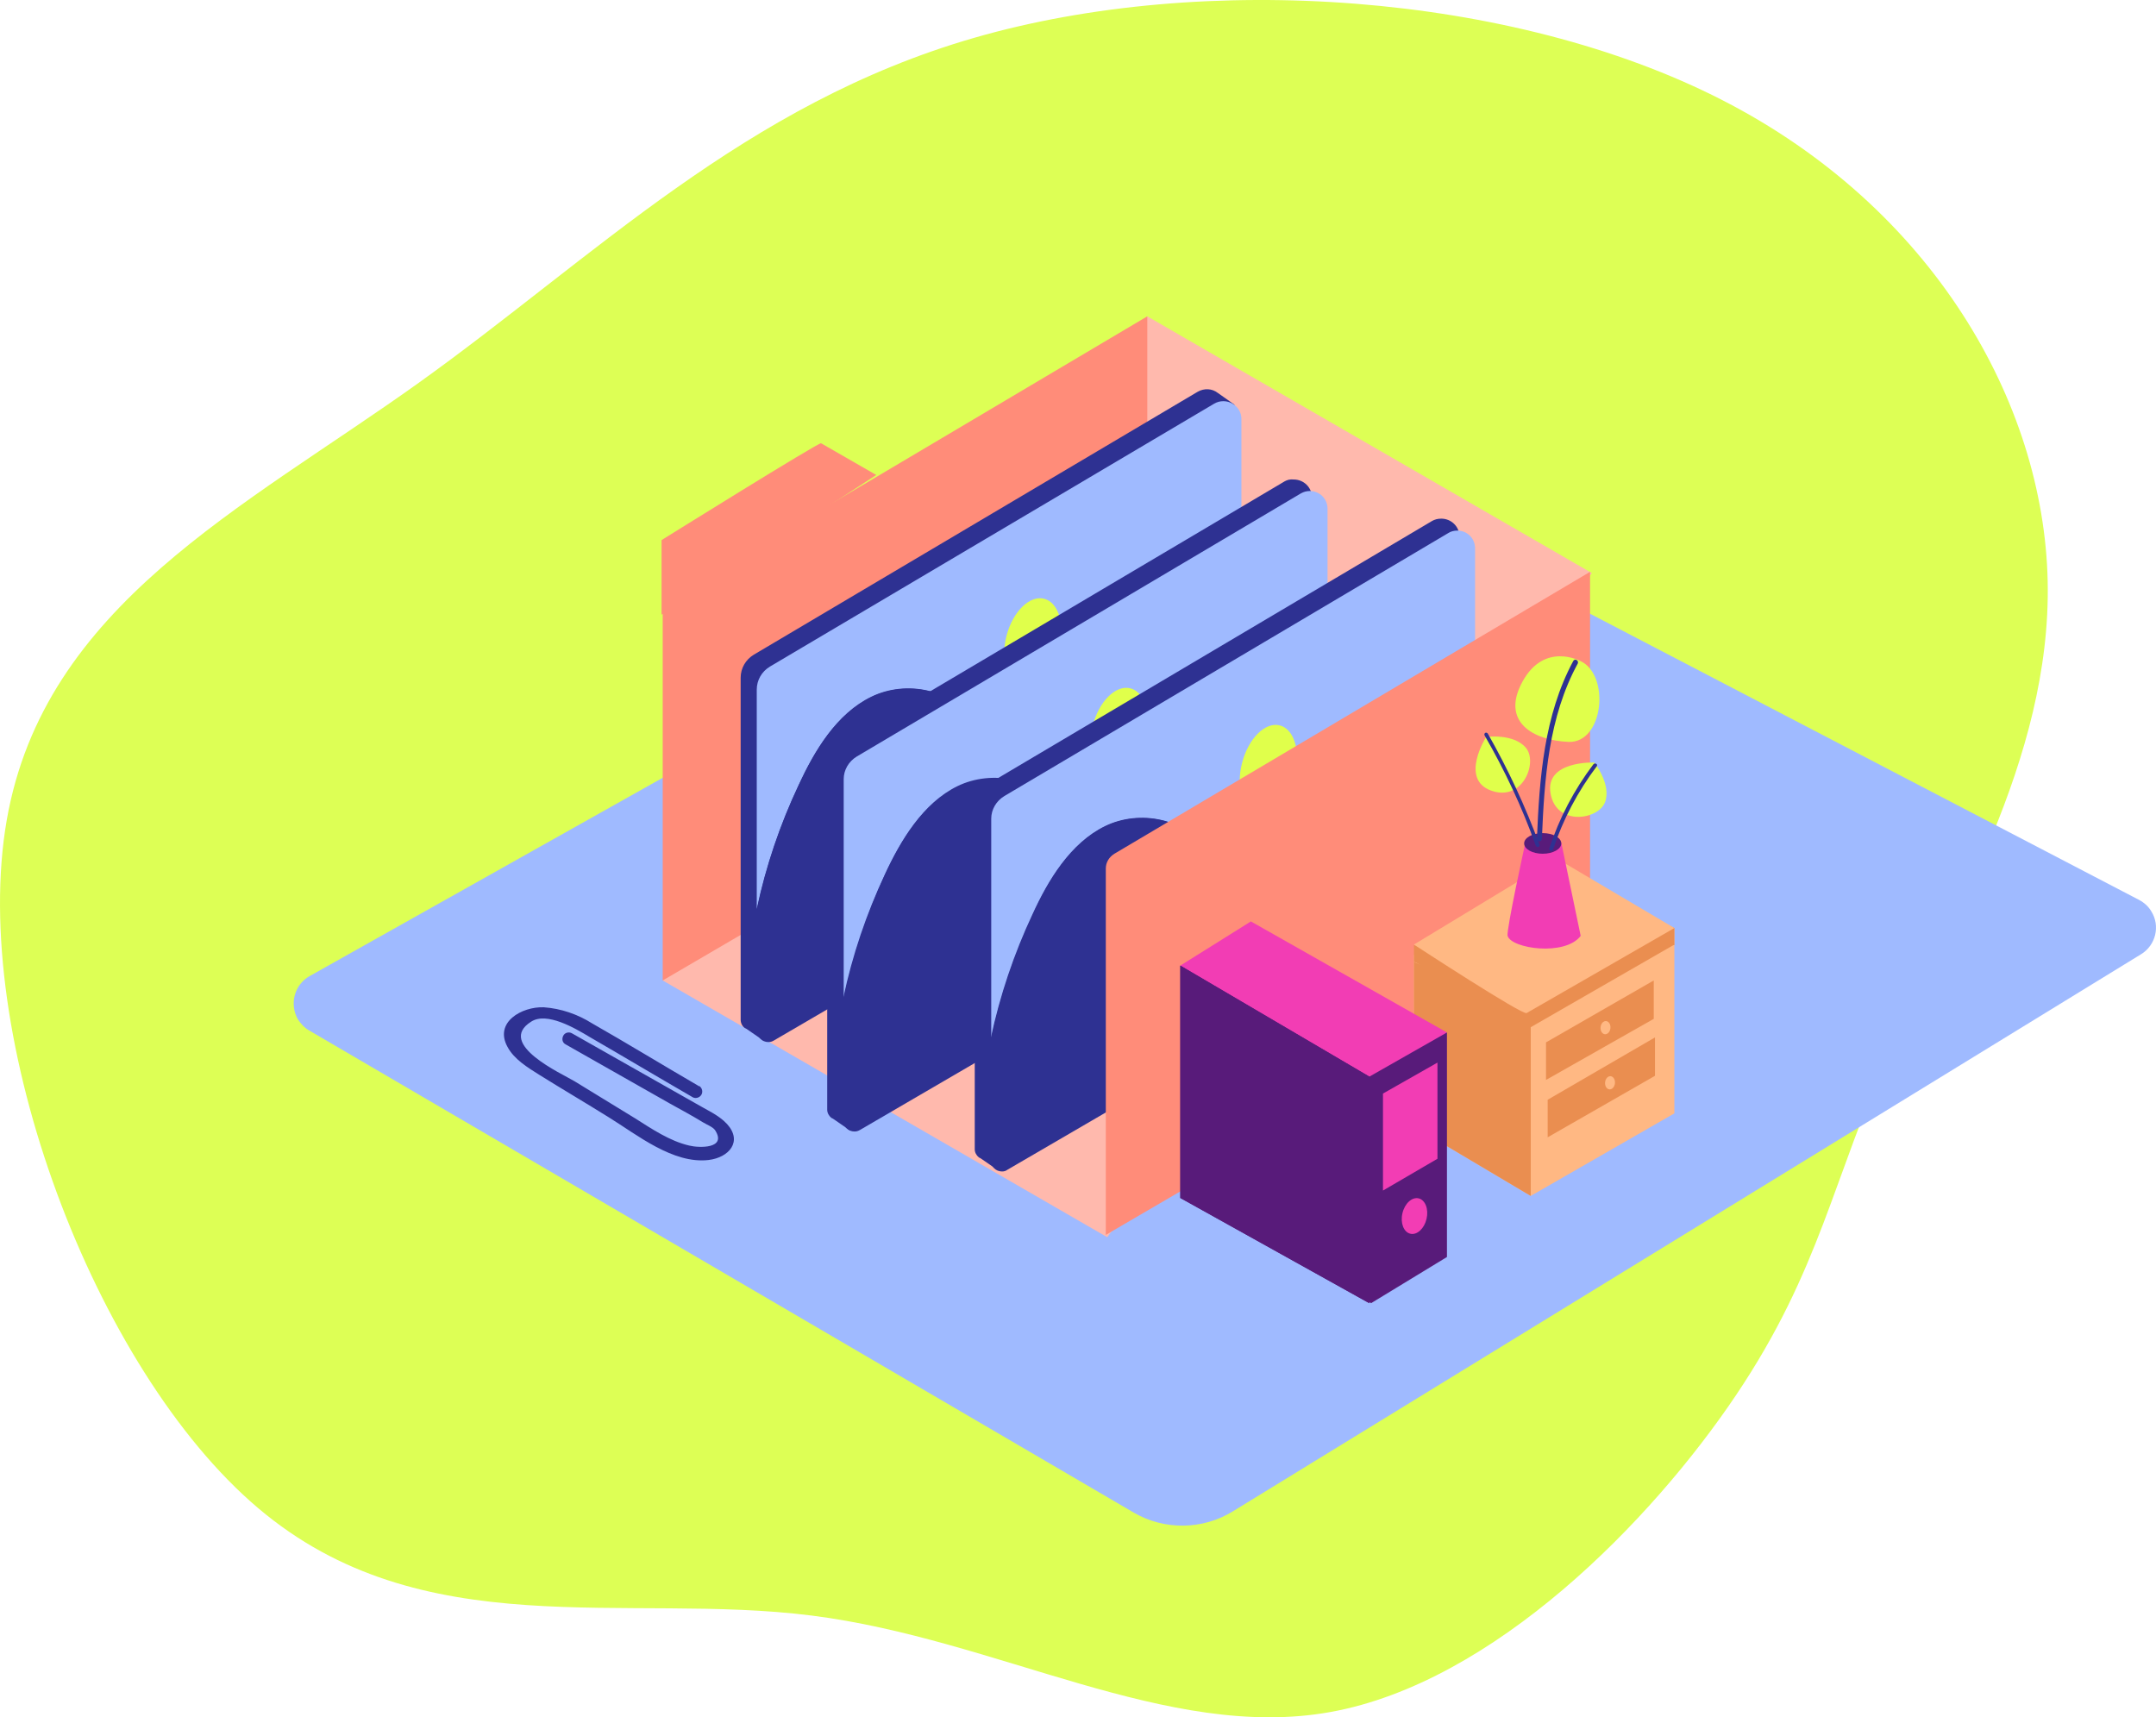 <?xml version="1.0" encoding="UTF-8" standalone="no"?>
<!-- Created with Inkscape (http://www.inkscape.org/) -->

<svg
   width="138.419mm"
   height="110.256mm"
   viewBox="0 0 138.419 110.256"
   version="1.1"
   id="svg1"
   xml:space="preserve"
   xmlns:inkscape="http://www.inkscape.org/namespaces/inkscape"
   xmlns:sodipodi="http://sodipodi.sourceforge.net/DTD/sodipodi-0.dtd"
   xmlns="http://www.w3.org/2000/svg"
   xmlns:svg="http://www.w3.org/2000/svg"><sodipodi:namedview
     id="namedview1"
     pagecolor="#ffffff"
     bordercolor="#000000"
     borderopacity="0.25"
     inkscape:showpageshadow="2"
     inkscape:pageopacity="0.0"
     inkscape:pagecheckerboard="0"
     inkscape:deskcolor="#d1d1d1"
     inkscape:document-units="mm"><inkscape:page
       x="0"
       y="0"
       width="138.419"
       height="110.256"
       id="page2"
       margin="0"
       bleed="0" /></sodipodi:namedview><defs
     id="defs1"><inkscape:path-effect
       effect="bspline"
       id="path-effect1"
       is_visible="true"
       lpeversion="1.3"
       weight="33.333"
       steps="2"
       helper_size="0"
       apply_no_weight="true"
       apply_with_weight="true"
       only_selected="false"
       uniform="false" /></defs><g
     inkscape:label="Layer 1"
     inkscape:groupmode="layer"
     id="layer1"
     transform="translate(-26.402,-95.167)"><path
       style="fill:#ddff55;fill-opacity:1;stroke-width:0.265"
       d="m 53.282,119.747 c -11.246,8.045 -24.051,14.279 -26.451,28.094 -2.401,13.816 5.602,35.212 16.132,44.142 10.53,8.929 23.587,5.391 35.549,6.908 11.962,1.516 22.829,8.087 33.317,6.191 10.488,-1.896 20.597,-12.257 26.03,-20.344 5.434,-8.087 6.192,-13.9 9.898,-22.071 3.707,-8.171 10.361,-18.701 10.109,-30.2 -0.253,-11.499 -7.413,-23.966 -20.892,-30.874 C 123.496,94.686 103.7,93.338 88.958,97.592 74.216,101.846 64.528,111.702 53.282,119.747 Z"
       id="path1"
       inkscape:path-effect="#path-effect1"
       inkscape:original-d="m 54.840343,121.55855 c -12.804762,6.23389 -25.609007,12.46754 -38.413512,18.70131 8.002975,21.39743 16.00563,42.794 24.008444,64.191 13.057487,-3.53816 26.114449,-7.07617 39.171674,-10.61426 10.867196,6.57087 21.733961,13.14146 32.600941,19.7122 10.10902,-10.36175 20.21764,-20.72308 30.32645,-31.08462 0.75818,-5.81269 1.51633,-11.62514 2.27449,-17.43771 6.65511,-10.53023 13.30994,-21.06004 19.96492,-31.59006 -7.16056,-12.46779 -14.32083,-24.93509 -21.48124,-37.402631 -19.79684,-1.347869 -39.59288,-2.695686 -59.389313,-4.043529 -9.687616,9.8561 -19.375042,19.712 -29.062854,29.5683 z"
       sodipodi:nodetypes="ccccccccccc"
       inkscape:export-filename="organize_linkversity.svg"
       inkscape:export-xdpi="96"
       inkscape:export-ydpi="96" /><path
       id="Base_files-and-folder-92"
       class="st0_files-and-folder-92"
       d="m 46.253,161.328 52.943,30.956 c 1.958,1.138 4.419,1.111 6.35,-0.079 l 58.314,-35.772 c 0.953,-0.582 1.244,-1.826 0.661,-2.752 -0.185,-0.318 -0.45,-0.556 -0.794,-0.741 l -55.43,-28.892 c -0.609,-0.318 -1.323,-0.291 -1.905,0.026 L 46.279,157.836 c -0.979,0.556 -1.296,1.773 -0.767,2.752 0.185,0.291 0.423,0.556 0.741,0.741 z"
       style="stroke-width:0.265"
       inkscape:export-filename="organize_linkversity.svg"
       inkscape:export-xdpi="96"
       inkscape:export-ydpi="96" /><g
       id="Shadow_files-and-folder-92"
       transform="matrix(0.265,0,0,0.265,38.368,80.815)">
	
		<linearGradient
   id="SVGID_1_-files-and-folder-92"
   gradientUnits="userSpaceOnUse"
   x1="206.155"
   y1="1738.273"
   x2="164.545"
   y2="1805.623"
   gradientTransform="translate(0,-1443.47)">
		<stop
   offset="0"
   style="stop-color:#7A7FF1"
   id="stop1" />
		<stop
   offset="1"
   style="stop-color:#9FBAFF"
   id="stop2" />
	</linearGradient>
	<path
   class="st1_files-and-folder-92"
   d="m 145.5,274.1 -83.9,48.8 c 0,0 129.2,75.4 153,89.4 L 287,369.8"
   id="path2" />
	
		<linearGradient
   id="SVGID_00000059297964108195087090000008475713460669773499_-files-and-folder-92"
   gradientUnits="userSpaceOnUse"
   x1="308.814"
   y1="1770.633"
   x2="294.414"
   y2="1793.932"
   gradientTransform="translate(0,-1443.47)">
		<stop
   offset="0"
   style="stop-color:#7A7FF1"
   id="stop3" />
		<stop
   offset="1"
   style="stop-color:#9FBAFF"
   id="stop4" />
	</linearGradient>
	<polygon
   style="fill:url(#SVGID_00000059297964108195087090000008475713460669773499_)"
   points="325.7,343.9 299.7,362.1 273.1,340.9 293.6,323.6 "
   id="polygon4" />
</g><g
       id="Clip_files-and-folder-92"
       transform="matrix(0.265,0,0,0.265,38.368,80.815)">
	<path
   class="st3_files-and-folder-92"
   d="m 124,317.2 c -8.6,-5 -17.1,-10.2 -25.7,-15.1 -3.5,-2.2 -7.5,-3.6 -11.7,-3.9 -5.3,-0.2 -12.1,3.6 -8.8,9.6 1.6,3 4.9,5 7.6,6.7 5.6,3.5 11.4,6.9 17,10.4 6.8,4.2 15.5,11.3 24.1,10.3 5,-0.6 8.3,-4.5 4.5,-8.7 -2,-2.2 -5.1,-3.5 -7.6,-5 l -30,-17 c -0.7,-0.4 -1.7,-0.2 -2.1,0.6 -0.4,0.8 -0.2,1.7 0.6,2.1 v 0 l 25.2,14.3 c 2.7,1.5 5.5,3 8.1,4.6 0.8,0.5 2.4,1.1 2.9,1.9 2.9,4.5 -3.9,4.3 -6.3,3.7 -4.7,-1.1 -9,-4 -13.1,-6.6 -4.9,-3 -9.8,-6 -14.7,-9 -3,-1.8 -19,-9 -10.5,-14.4 3.8,-2.5 10.7,1.6 14.2,3.7 8.3,4.8 16.5,9.7 24.8,14.5 0.7,0.5 1.7,0.3 2.2,-0.4 0.5,-0.7 0.3,-1.7 -0.4,-2.2 -0.2,0 -0.3,0 -0.3,-0.1 z"
   id="path4" />
</g><polygon
       class="st6_files-and-folder-92"
       points="232.8,130.8 340.5,193 223.1,353.9 115.4,291.7 "
       id="polygon6"
       transform="matrix(0.265,0,0,0.265,38.368,80.815)" /><polygon
       class="st7_files-and-folder-92"
       points="115.4,200.4 115.4,224.4 115.4,291.7 232.8,223.1 232.8,130.8 "
       id="polygon7"
       transform="matrix(0.265,0,0,0.265,38.368,80.815)" /><path
       class="st7_files-and-folder-92"
       d="m 82.66,125.662 -3.545,-2.037 c -0.132,-0.079 -10.239,6.218 -10.239,6.218 v 4.789"
       id="path7"
       style="stroke-width:0.265" /><path
       class="st3_files-and-folder-92"
       d="m 105.678,121.164 -1.085,-0.767 v 0 c -0.37,-0.291 -0.873,-0.318 -1.296,-0.079 L 74.801,137.198 c -0.529,0.318 -0.847,0.873 -0.847,1.482 v 21.96 c 0,0.212 0.106,0.423 0.265,0.529 v 0 l 0.106,0.053 v 0 l 1.111,0.767 0.503,-0.953 -0.37,-0.106 29.475,-17.198 v -22.437 0 z"
       id="path8"
       style="stroke-width:0.265" /><path
       class="st0_files-and-folder-92"
       d="m 82.342,139.923 c 2.223,-1.085 5.186,-0.529 6.615,1.587 0.609,0.9 0.953,2.064 1.879,2.619 0.767,0.423 1.693,0.423 2.487,0.026 2.381,-1.058 3.201,-3.757 4.101,-5.98 1.032,-2.487 2.381,-5.556 4.842,-6.906 1.244,-0.582 2.54,-1.085 3.836,-1.508 v -7.699 c 0,-0.635 -0.529,-1.138 -1.164,-1.138 -0.212,0 -0.397,0.053 -0.582,0.159 l -28.522,16.88 c -0.529,0.318 -0.847,0.873 -0.847,1.482 v 14.076 c 0.582,-2.725 1.482,-5.397 2.672,-7.911 1.032,-2.223 2.434,-4.604 4.683,-5.689 z"
       id="path9"
       style="stroke-width:0.265" /><path
       class="st3_files-and-folder-92"
       d="m 106.102,144.448 v -14.711 c -1.296,0.423 -2.593,0.926 -3.836,1.508 -2.461,1.376 -3.836,4.419 -4.842,6.906 -0.9,2.223 -1.72,4.921 -4.101,5.98 -0.794,0.397 -1.72,0.37 -2.487,-0.026 -0.926,-0.556 -1.27,-1.72 -1.879,-2.619 -1.429,-2.09 -4.392,-2.672 -6.615,-1.587 -2.223,1.085 -3.651,3.466 -4.657,5.662 -1.191,2.54 -2.09,5.186 -2.672,7.911 v 7.885 c 0,0.397 0.318,0.714 0.714,0.714 0,0 0,0 0,0 0.132,0 0.238,-0.026 0.37,-0.106 z"
       id="path10"
       style="stroke-width:0.265" /><ellipse
       transform="rotate(-75.498)"
       class="st8_files-and-folder-92"
       cx="-108.864"
       cy="123.921"
       rx="2.91"
       ry="1.746"
       id="ellipse10"
       style="stroke-width:0.265" /><path
       class="st3_files-and-folder-92"
       d="m 108.853,126.086 -28.496,16.88 c -0.529,0.318 -0.847,0.873 -0.847,1.482 v 21.96 c 0,0.212 0.106,0.397 0.265,0.529 v 0 l 0.106,0.053 v 0 l 1.111,0.767 0.503,-0.953 -0.37,-0.106 29.501,-17.224 v -22.384 c 0,-0.635 -0.529,-1.138 -1.164,-1.138 -0.238,-0.026 -0.423,0.026 -0.609,0.132 z"
       id="path11"
       style="stroke-width:0.265" /><path
       class="st0_files-and-folder-92"
       d="m 87.872,145.691 c 2.223,-1.085 5.186,-0.529 6.615,1.587 0.609,0.9 0.953,2.037 1.879,2.619 0.767,0.423 1.693,0.423 2.487,0.026 2.381,-1.085 3.201,-3.757 4.101,-5.98 1.005,-2.487 2.381,-5.556 4.842,-6.906 1.244,-0.582 2.514,-1.085 3.836,-1.535 v -7.673 c 0,-0.635 -0.503,-1.138 -1.138,-1.138 0,0 0,0 0,0 -0.212,0 -0.397,0.053 -0.582,0.159 L 81.416,143.733 c -0.529,0.318 -0.847,0.873 -0.847,1.455 v 14.076 c 0.582,-2.725 1.482,-5.397 2.646,-7.938 1.005,-2.17 2.434,-4.551 4.657,-5.636 z"
       id="path12"
       style="stroke-width:0.265" /><path
       class="st3_files-and-folder-92"
       d="m 111.631,150.216 v -14.737 c -1.296,0.423 -2.593,0.926 -3.836,1.508 -2.461,1.376 -3.836,4.419 -4.842,6.906 -0.9,2.223 -1.72,4.921 -4.101,5.98 -0.794,0.397 -1.72,0.37 -2.487,-0.026 -0.926,-0.556 -1.27,-1.72 -1.879,-2.619 -1.429,-2.09 -4.392,-2.672 -6.615,-1.587 -2.223,1.085 -3.651,3.493 -4.657,5.662 -1.191,2.54 -2.09,5.186 -2.672,7.938 v 7.858 c 0,0.397 0.318,0.714 0.714,0.714 0.132,0 0.238,-0.026 0.37,-0.106 z"
       id="path13"
       style="stroke-width:0.265" /><ellipse
       transform="rotate(-75.498)"
       class="st8_files-and-folder-92"
       cx="-113.045"
       cy="130.724"
       rx="2.91"
       ry="1.746"
       id="ellipse13"
       style="stroke-width:0.265" /><path
       class="st3_files-and-folder-92"
       d="m 118.325,128.626 -28.496,16.88 c -0.529,0.318 -0.847,0.873 -0.847,1.482 v 21.96 c 0,0.212 0.106,0.397 0.265,0.529 v 0 l 0.106,0.053 v 0 l 1.111,0.767 0.503,-0.953 -0.37,-0.106 29.501,-17.224 v -22.41 c 0,-0.635 -0.529,-1.138 -1.164,-1.138 -0.238,0 -0.423,0.053 -0.609,0.159 z"
       id="path14"
       style="stroke-width:0.265" /><path
       class="st0_files-and-folder-92"
       d="m 97.344,148.231 c 2.223,-1.085 5.186,-0.529 6.615,1.587 0.609,0.9 0.953,2.064 1.879,2.619 0.767,0.423 1.693,0.423 2.487,0.026 2.381,-1.058 3.201,-3.757 4.101,-5.98 1.005,-2.487 2.381,-5.556 4.842,-6.906 1.244,-0.582 2.514,-1.085 3.836,-1.508 v -7.699 c 0,-0.635 -0.503,-1.138 -1.138,-1.138 -0.212,0 -0.423,0.053 -0.582,0.159 L 90.888,146.273 c -0.529,0.318 -0.847,0.873 -0.847,1.455 v 14.102 c 0.582,-2.725 1.482,-5.397 2.672,-7.938 0.979,-2.196 2.408,-4.551 4.63,-5.662 z"
       id="path15"
       style="stroke-width:0.265" /><path
       class="st3_files-and-folder-92"
       d="m 121.104,152.782 v -14.737 c -1.296,0.423 -2.593,0.926 -3.836,1.508 -2.461,1.376 -3.836,4.419 -4.842,6.906 -0.9,2.223 -1.72,4.921 -4.101,5.98 -0.794,0.397 -1.72,0.37 -2.487,-0.026 -0.926,-0.556 -1.27,-1.72 -1.879,-2.619 -1.429,-2.09 -4.392,-2.672 -6.615,-1.587 -2.223,1.085 -3.651,3.466 -4.657,5.662 -1.191,2.54 -2.09,5.212 -2.672,7.938 v 7.858 c 0,0.397 0.318,0.714 0.714,0.714 0.132,0 0.238,-0.026 0.344,-0.106 z"
       id="path16"
       style="stroke-width:0.265" /><ellipse
       transform="rotate(-75.547)"
       class="st8_files-and-folder-92"
       cx="-113.093"
       cy="140.509"
       rx="2.937"
       ry="1.746"
       id="ellipse16"
       style="stroke-width:0.265" /><path
       class="st7_files-and-folder-92"
       d="m 97.953,149.977 c -0.344,0.212 -0.556,0.556 -0.556,0.953 v 23.521 l 31.089,-18.15 v -24.421 z"
       id="path17"
       style="stroke-width:0.265" /><g
       id="Cupboard_files-and-folder-92"
       transform="matrix(0.265,0,0,0.265,38.368,80.815)">
	<polyline
   class="st9_files-and-folder-92"
   points="360.5,279 360.5,323.9 325.7,343.9 297.4,327.1 297.4,285.5 	"
   id="polyline32" />
	<polygon
   class="st10_files-and-folder-92"
   points="325.7,343.9 325.7,299.7 297.4,287.2 297.4,327.1 "
   id="polygon32" />
	<polyline
   class="st10_files-and-folder-92"
   points="297.4,283.1 297.4,287.2 300.1,288 301.9,285.2 	"
   id="polyline33" />
	<path
   class="st10_files-and-folder-92"
   d="m 331.9,266.1 28.6,16.9 -35.8,20.6 c -1,0.6 -27.3,-16.6 -27.3,-16.6 z"
   id="path33" />
	<polyline
   class="st10_files-and-folder-92"
   points="360.5,283.1 360.5,279 355.3,276.5 355.9,283.6 	"
   id="polyline34" />
	<path
   class="st9_files-and-folder-92"
   d="m 331.9,262.1 28.6,16.9 -35.8,20.6 c -1,0.6 -27.3,-16.6 -27.3,-16.6 z"
   id="path34" />
	<polygon
   class="st10_files-and-folder-92"
   points="355.5,291.7 355.5,301 329.4,315.8 329.4,306.7 "
   id="polygon34" />
	<polygon
   class="st10_files-and-folder-92"
   points="355.8,305.5 355.8,314.8 329.8,329.7 329.8,320.6 "
   id="polygon35" />
	
		<ellipse
   transform="matrix(0.095,-0.996,0.996,0.095,9.082,616.546)"
   class="st9_files-and-folder-92"
   cx="343.6"
   cy="303.3"
   rx="1.6"
   ry="1.2"
   id="ellipse35" />
	
		<ellipse
   transform="matrix(0.095,-0.996,0.996,0.095,-3.275,629.727)"
   class="st9_files-and-folder-92"
   cx="344.7"
   cy="316.7"
   rx="1.6"
   ry="1.2"
   id="ellipse36" />
</g><g
       id="Archive_files-and-folder-92"
       transform="matrix(0.265,0,0,0.265,38.368,80.815)">
	<polyline
   class="st4_files-and-folder-92"
   points="305.4,304.3 257.9,277.4 240.8,288.1 262.2,309.8 289.8,322.2 	"
   id="polyline36" />
	<polygon
   class="st5_files-and-folder-92"
   points="305.4,358.7 305.4,313.9 305.4,304.3 286.6,315 240.8,288.1 240.8,295 240.8,298.3 240.8,344.4 286.6,369.9 286.6,369.6 287,369.9 "
   id="polygon36" />
	<polygon
   class="st4_files-and-folder-92"
   points="289.9,319.1 289.9,342.6 303.1,334.9 303.1,311.6 "
   id="polygon37" />
	<polygon
   class="st5_files-and-folder-92"
   points="286.6,315 286.6,369.9 240.8,344.4 240.8,288.1 "
   id="polygon38" />
	<ellipse
   transform="matrix(0.227,-0.974,0.974,0.227,-109.826,559.343)"
   class="st4_files-and-folder-92"
   cx="297.5"
   cy="348.9"
   rx="4.4"
   ry="3"
   id="ellipse38" />
</g><g
       id="Plant_files-and-folder-92"
       transform="matrix(0.265,0,0,0.265,38.368,80.815)">
	<path
   class="st4_files-and-folder-92"
   d="m 324.4,258.3 c 0,0 -4.7,21.4 -4.3,22.6 0.9,3.1 13.9,5 17.7,0 l -4.7,-22.6 z"
   id="path38" />
	<ellipse
   class="st5_files-and-folder-92"
   cx="328.6"
   cy="258.5"
   rx="4.5"
   ry="2.5"
   id="ellipse39" />
	<path
   class="st8_files-and-folder-92"
   d="m 337.7,214.3 c 0,0 -8.7,-4.7 -14,5 -5.3,9.7 2.5,14.2 11.1,14.6 8.6,0.4 10.2,-16.3 2.9,-19.6 z"
   id="path39" />
	<path
   class="st3_files-and-folder-92"
   d="m 336,214.3 c -7.1,13.2 -8.2,28.4 -8.8,43.1 0,0.8 1.2,0.8 1.2,0 0.6,-14.5 1.6,-29.5 8.7,-42.5 0.3,-0.7 -0.7,-1.3 -1.1,-0.6 z"
   id="path40" />
	<path
   class="st8_files-and-folder-92"
   d="m 341.1,238.9 c 0,0 -12,-0.5 -10.6,7.5 1.4,8 11.6,6.4 13.2,2.1 1.6,-4.3 -2.6,-9.6 -2.6,-9.6 z"
   id="path41" />
	<path
   class="st3_files-and-folder-92"
   d="m 340.9,239.3 c -4.7,6.2 -8.3,13.1 -10.7,20.4 -0.1,0.2 0.1,0.5 0.3,0.6 0.2,0.1 0.5,-0.1 0.6,-0.3 v 0 c 2.4,-7.3 6,-14.1 10.6,-20.2 0.3,-0.5 -0.4,-0.9 -0.8,-0.5 z"
   id="path42" />
	<path
   class="st8_files-and-folder-92"
   d="m 314.9,232.7 c 0,0 -6.5,10.2 1.2,13 7.7,2.8 11.4,-6.9 8.4,-10.4 -3,-3.5 -9.6,-2.6 -9.6,-2.6 z"
   id="path43" />
	<path
   class="st3_files-and-folder-92"
   d="m 327.8,258.8 c -3.4,-9.3 -7.6,-18.3 -12.5,-26.9 -0.1,-0.2 -0.4,-0.3 -0.6,-0.2 -0.2,0.1 -0.3,0.4 -0.2,0.6 4.9,8.5 9.1,17.4 12.4,26.7 0.2,0.6 1.1,0.4 0.9,-0.2 z"
   id="path44" />
</g></g><style
     type="text/css"
     id="style1">
	.st0_files-and-folder-92{fill:#9FBAFF;}
	.st1_files-and-folder-92{fill:url(#SVGID_1_);}
	.st2_files-and-folder-92{fill:url(#SVGID_00000115517214884162514130000015583381908700352929_);}
	.st3_files-and-folder-92{fill:#2E3192;}
	.st4_files-and-folder-92{fill:#F23DB4;}
	.st5_files-and-folder-92{fill:#581B7A;}
	.st6_files-and-folder-92{fill:#FFB9AD;}
	.st7_files-and-folder-92{fill:#FF8C79;}
	.st8_files-and-folder-92{fill:#E0FF4B;}
	.st9_files-and-folder-92{fill:#FFB883;}
	.st10_files-and-folder-92{fill:#EA8E50;}
</style><style
     type="text/css"
     id="style1-3">
	.st0_rocket-launch-1-84{fill:#00275E;}
	.st1_rocket-launch-1-84{fill:#EB773A;}
	.st2_rocket-launch-1-84{fill:#FFAE46;}
	.st3_rocket-launch-1-84{fill:#FAD374;}
	.st4_rocket-launch-1-84{fill:#68E1FD;}
	.st5_rocket-launch-1-84{opacity:0.61;fill:#363636;enable-background:new    ;}
	.st6_rocket-launch-1-84{opacity:0.29;fill:#363636;enable-background:new    ;}
	.st7_rocket-launch-1-84{opacity:0.61;fill:#606060;enable-background:new    ;}
	.st8_rocket-launch-1-84{fill:#FFFFFF;}
	.st9_rocket-launch-1-84{fill:#00AEE1;}
	.st10_rocket-launch-1-84{fill:#8CC63F;}
</style></svg>
